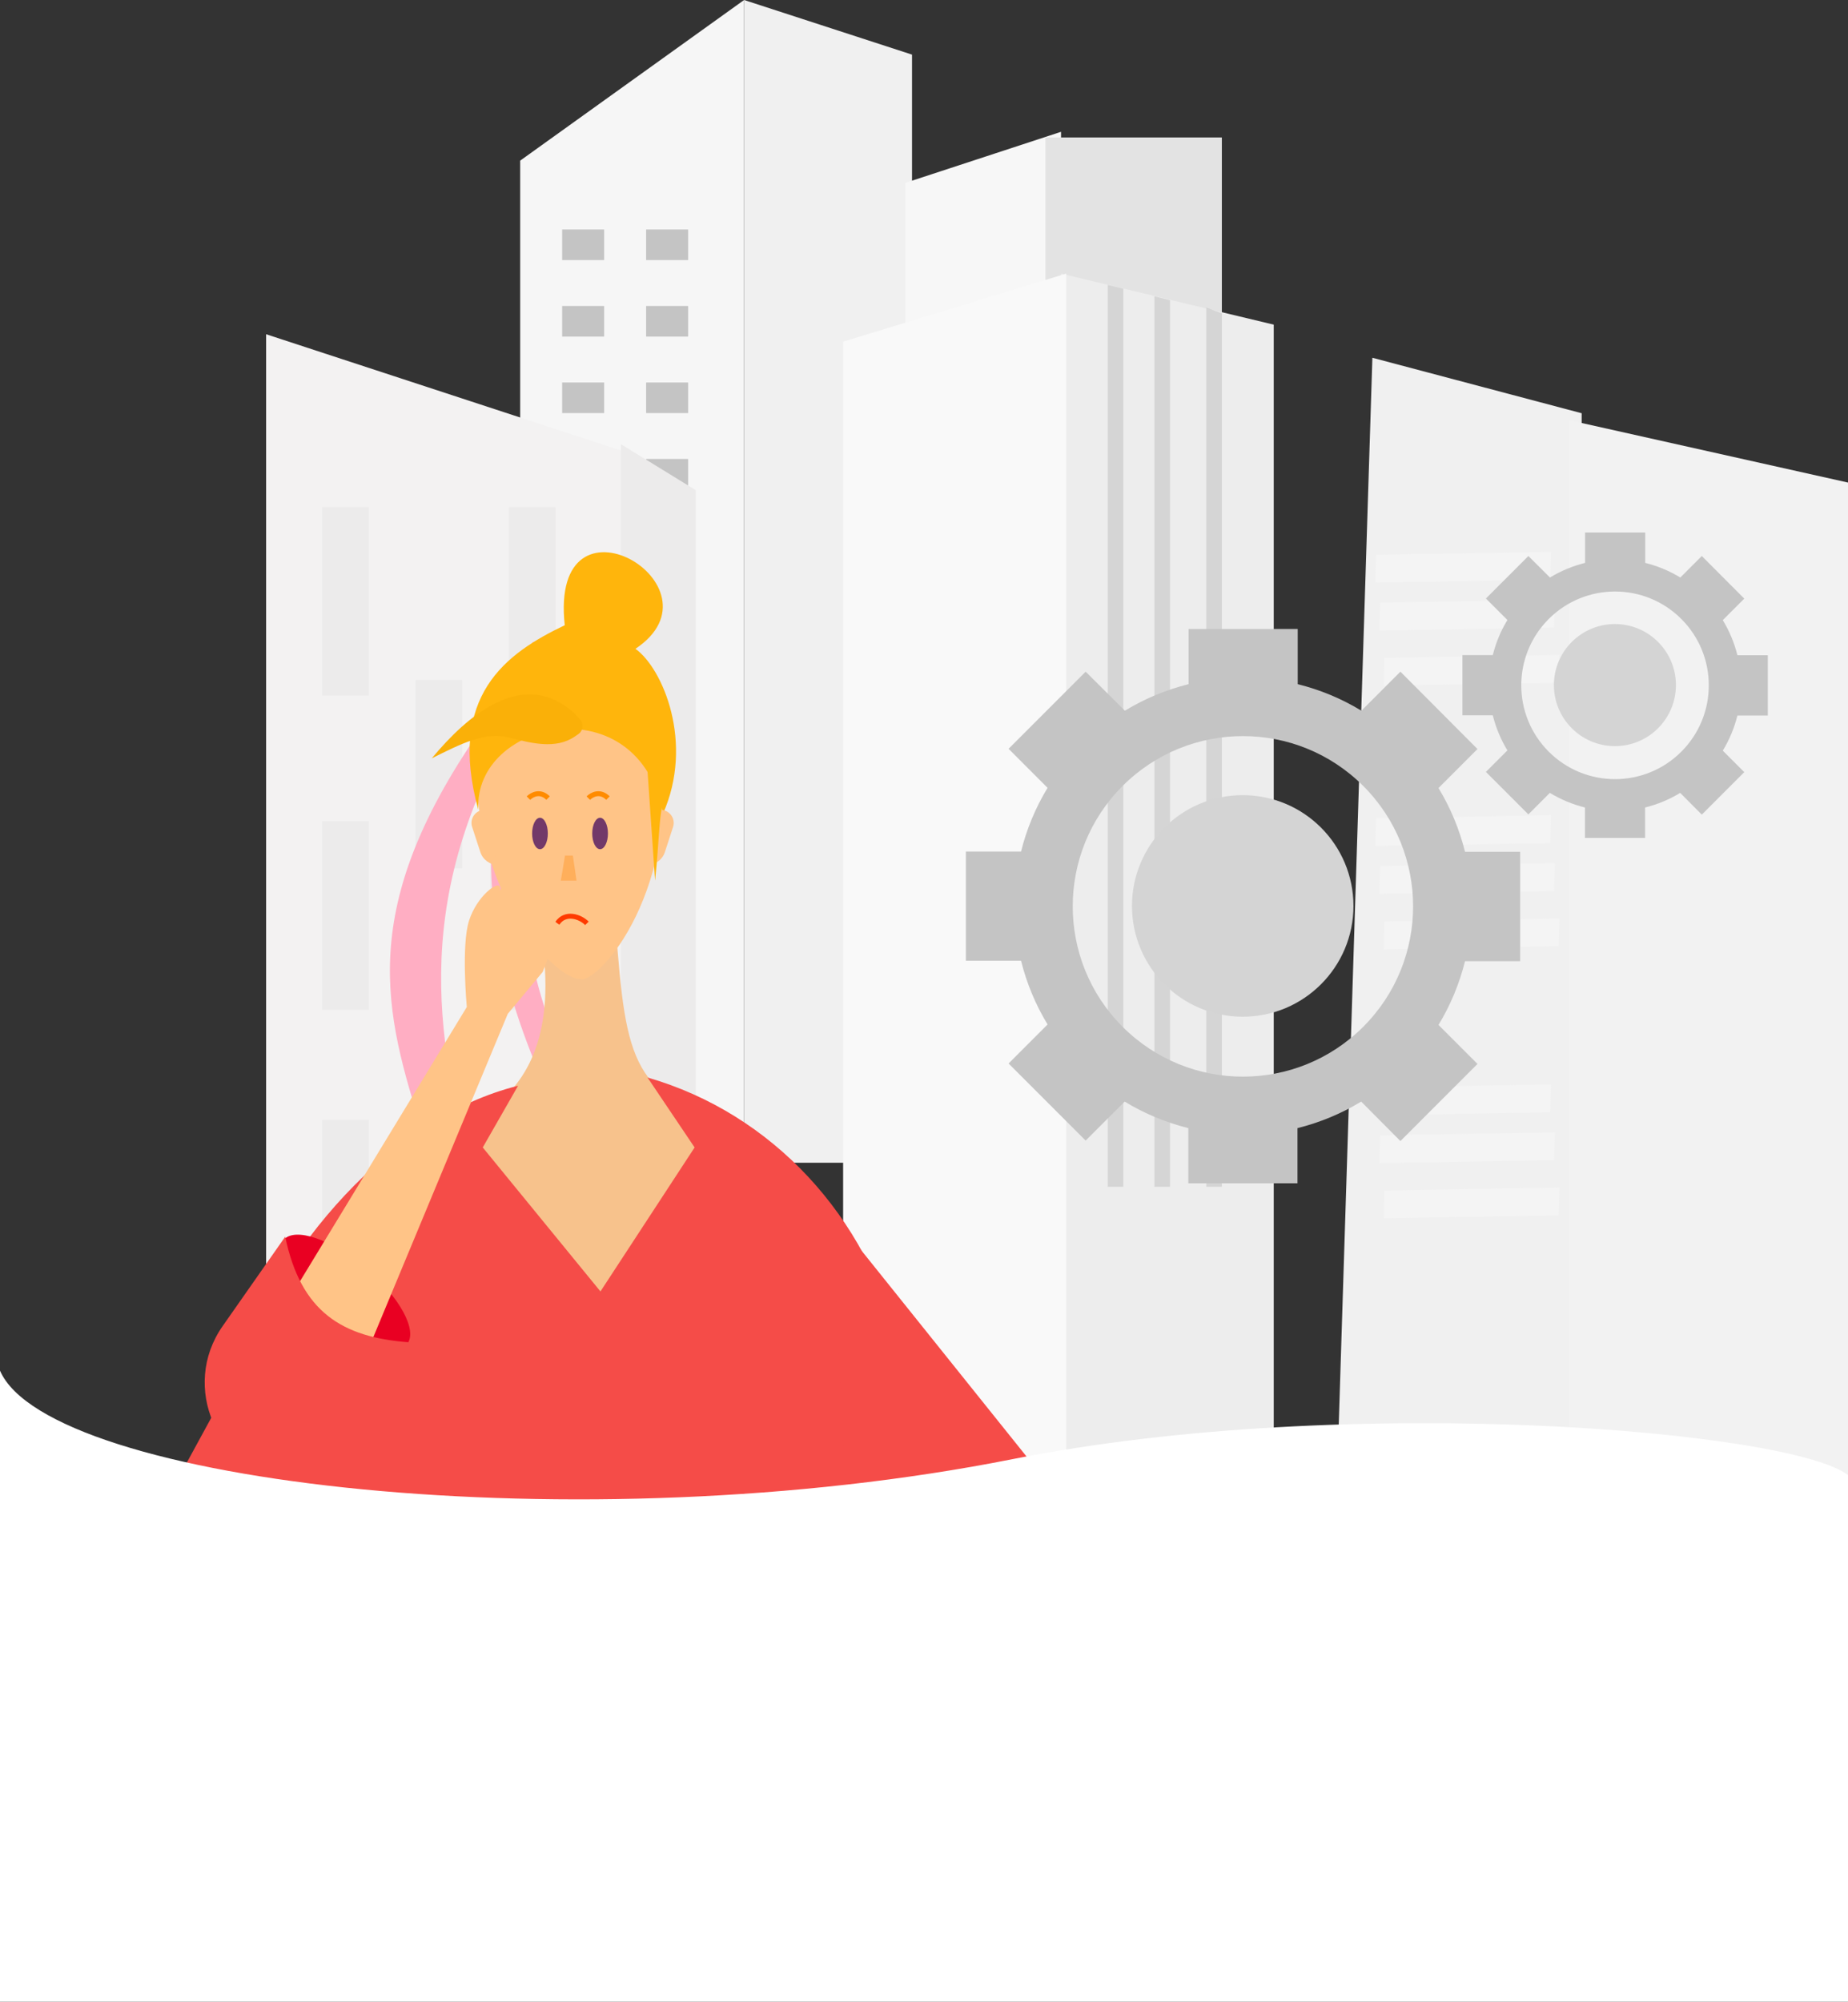 <svg width="3750" height="4060" viewBox="0 0 375 406" fill="none" xmlns="http://www.w3.org/2000/svg">
<rect x="0" y="0" width="375" height="406" fill="#333333" stroke="none"/>
<path d="M105.554 32.582L150.992 0V237.385H105.554V32.582Z" fill="#F6F6F6"/>
<path d="M150.992 0L185.07 11.079V235.833H150.992V0Z" fill="#F0F0F0"/>
<rect x="114.074" y="46.546" width="8.52" height="6.206" fill="#C4C4C4"/>
<rect x="131.113" y="46.546" width="8.52" height="6.206" fill="#C4C4C4"/>
<rect x="131.113" y="62.061" width="8.52" height="6.206" fill="#C4C4C4"/>
<rect x="114.074" y="62.061" width="8.52" height="6.206" fill="#C4C4C4"/>
<rect x="114.074" y="77.577" width="8.52" height="6.206" fill="#C4C4C4"/>
<rect x="131.113" y="77.577" width="8.52" height="6.206" fill="#C4C4C4"/>
<rect x="131.113" y="93.092" width="8.52" height="6.206" fill="#C4C4C4"/>
<rect x="114.074" y="93.092" width="8.52" height="6.206" fill="#C4C4C4"/>
<rect x="114.074" y="108.607" width="8.52" height="6.206" fill="#C4C4C4"/>
<rect x="131.113" y="108.607" width="8.52" height="6.206" fill="#C4C4C4"/>
<rect x="131.113" y="124.123" width="8.52" height="6.206" fill="#C4C4C4"/>
<rect x="114.074" y="124.123" width="8.52" height="6.206" fill="#C4C4C4"/>
<rect x="114.074" y="139.638" width="8.52" height="6.206" fill="#C4C4C4"/>
<rect x="131.113" y="139.638" width="8.52" height="6.206" fill="#C4C4C4"/>
<rect x="131.113" y="155.154" width="8.52" height="6.206" fill="#C4C4C4"/>
<rect x="114.074" y="155.154" width="8.52" height="6.206" fill="#C4C4C4"/>
<path d="M54 332.267V67.79L126.957 91.689V332.267H54Z" fill="#F3F2F2"/>
<path d="M141.17 99.41L126.01 90.095V332.267L141.17 324.301V99.41Z" fill="#ECEBEB"/>
<rect x="65.37" y="102.841" width="9.475" height="38.238" fill="#ECEBEB"/>
<rect x="103.27" y="102.841" width="9.475" height="38.238" fill="#ECEBEB"/>
<rect x="84.32" y="137.892" width="9.475" height="38.238" fill="#ECEBEB"/>
<rect x="65.37" y="166.571" width="9.475" height="38.238" fill="#ECEBEB"/>
<rect x="99.48" y="166.571" width="9.475" height="38.238" fill="#ECEBEB"/>
<rect x="99.48" y="223.927" width="9.475" height="38.238" fill="#ECEBEB"/>
<rect x="65.37" y="227.114" width="9.475" height="38.238" fill="#ECEBEB"/>
<path d="M183.723 37.087L215.306 26.734V58.944L183.723 72.748V37.087Z" fill="#F7F7F7"/>
<path d="M212.148 57.794V27.884H247.943V69.297L212.148 57.794Z" fill="#E3E3E3"/>
<path d="M258.47 329.276L214.253 343.081L215.306 55.493L258.47 65.846V329.276Z" fill="#EDEDED"/>
<path d="M171.09 69.297L216.359 55.493V344.231L171.09 331.577V69.297Z" fill="#F9F9F9"/>
<path opacity="0.6" d="M224.781 240.699V57.794L227.94 58.548V240.699H224.781Z" fill="#C4C4C4"/>
<path opacity="0.6" d="M234.256 240.699V60.094L237.415 60.885V240.699H234.256Z" fill="#C4C4C4"/>
<path opacity="0.6" d="M244.784 240.699V62.395L247.942 63.545V240.699H244.784Z" fill="#C4C4C4"/>
<path d="M320.953 83.813L278.488 72.564L269.48 358H320.953V83.813Z" fill="#F0F0F0"/>
<path d="M318.38 356.594V85.219L375 97.874V356.594H318.38Z" fill="#F2F2F2"/>
<rect width="35.478" height="5.638" transform="matrix(1 -0.017 -0.025 1 279.243 220.544)" fill="#F4F4F4"/>
<rect width="35.478" height="5.638" transform="matrix(1 -0.017 -0.025 1 280.037 230.264)" fill="#F4F4F4"/>
<rect width="35.478" height="5.638" transform="matrix(1 -0.017 -0.025 1 280.952 241.468)" fill="#F4F4F4"/>
<rect width="35.478" height="5.638" transform="matrix(1 -0.017 -0.025 1 279.243 165.952)" fill="#F4F4F4"/>
<rect width="35.478" height="5.638" transform="matrix(1 -0.017 -0.025 1 280.037 175.672)" fill="#F4F4F4"/>
<rect width="35.478" height="5.638" transform="matrix(1 -0.017 -0.025 1 280.952 186.876)" fill="#F4F4F4"/>
<rect width="35.478" height="5.638" transform="matrix(1 -0.017 -0.025 1 279.243 112.521)" fill="#F4F4F4"/>
<rect width="35.478" height="5.638" transform="matrix(1 -0.017 -0.025 1 280.037 122.241)" fill="#F4F4F4"/>
<rect width="35.478" height="5.638" transform="matrix(1 -0.017 -0.025 1 280.952 133.445)" fill="#F4F4F4"/>
<path d="M141.887 259.732C109.471 215.073 97.543 188.484 111.533 132.293L108.126 130.146C90.515 179.919 100.507 209.971 135.889 265.472L135.703 258.214L141.887 259.732Z" fill="#FFAEC3"/>
<path d="M88.459 311.167C114.949 221.941 37.388 214.706 113.925 127.273L117.017 128.032C53.737 209.539 122.949 250.787 98.179 308.963L95.216 302.335L88.459 311.167Z" fill="#FFAEC3"/>
<path d="M159.228 282.212L92.285 279.821L85.177 229.53C85.177 229.53 116.193 229.53 109.818 189.768L124.959 188.174C127.065 215.548 128.174 222.701 150.843 228.746C158.638 241.374 162.115 252.612 159.228 282.212Z" fill="#F7C28C"/>
<path d="M117.5 198.541C112.208 198.289 93.16 178.802 97.248 146.975H134.522C138.385 181.5 121.531 198.821 118.074 198.608C117.881 198.596 117.694 198.55 117.5 198.541Z" fill="#FFC487"/>
<path d="M119.381 161.875C120.114 161.155 121.772 160.282 123.366 161.875" stroke="#FF8B00"/>
<path d="M107.233 161.875C107.966 161.155 109.624 160.282 111.218 161.875" stroke="#FF8B00"/>
<path d="M119.097 187.274C117.679 185.856 114.686 184.883 113.092 187.274" stroke="#FF3A00"/>
<ellipse cx="121.771" cy="169.048" rx="1.594" ry="3.188" fill="#723969"/>
<ellipse cx="109.572" cy="169.048" rx="1.594" ry="3.188" fill="#723969"/>
<path d="M113.802 178.611L114.654 173.526H116.248L116.99 178.611H113.802Z" fill="#FFAF5B"/>
<path d="M97.067 164.266C96.026 145.937 129.741 138.764 134.523 165.063C140.898 150.718 134.523 135.577 128.944 131.592C148.07 118.841 111.411 97.324 114.599 126.811C102.645 132.506 90.691 141.155 97.067 164.266Z" fill="#FFB50C"/>
<path d="M87.616 153.804C94.983 144.958 105.657 135.993 115.69 143.889C116.478 144.509 117.153 145.264 117.777 146.048C118.494 146.947 118.292 148.265 117.341 148.909L116.585 149.421C112.761 152.009 107.789 150.752 103.322 149.584C98.463 148.315 93.563 150.848 87.616 153.804Z" fill="#FAB008"/>
<path d="M97.471 172.826L95.807 167.729C95.249 166.021 96.522 164.266 98.319 164.266L101.051 175.423C99.421 175.423 97.977 174.375 97.471 172.826Z" fill="#FFC487"/>
<path d="M134.915 172.826L136.579 167.729C137.137 166.021 135.864 164.266 134.067 164.266L131.335 175.423C132.964 175.423 134.409 174.375 134.915 172.826Z" fill="#FFC487"/>
<path d="M132.929 178.611L131.335 155.5L135.32 161.875C133.701 162.393 133.913 169.501 132.929 178.611Z" fill="#FFB50C"/>
<path d="M105.127 220.214L97.962 232.729L121.845 261.932L140.952 232.729L131.399 218.545C156.754 225.831 175.98 246.817 182.314 272.858L182.351 272.778L182.533 273.785C183.086 276.186 183.53 278.629 183.859 281.107L221.496 352.471L20.014 329.483L47.284 279.451C56.73 253.003 79.291 226.661 105.127 220.214Z" fill="#F54C48"/>
<ellipse rx="16.392" ry="6.41" transform="matrix(-0.764 -0.645 -0.645 0.764 70.049 262.07)" fill="#E90022"/>
<path d="M94.723 204.244L51.341 275.537C54.165 285.383 58.487 287.91 69.341 286.608L103.038 205.631L110.14 197.112L112.461 191.049C112.461 191.049 113.873 188.2 113.059 187.317C112.524 186.736 111.992 186.237 111.272 186.561L108.693 189.393C108.693 189.393 110.246 184.193 110.885 182.506C111.525 180.82 108.95 178.422 108.337 180.038C107.724 181.654 106.505 184.842 106.505 184.842C106.505 184.842 107.228 182.959 108.028 180.851C108.827 178.743 105.762 177.73 104.785 180.306C103.807 182.882 103.414 183.669 103.414 183.669C103.414 183.669 104.452 181.188 104.914 179.97C105.376 178.752 102.24 178.543 101.414 180.721C100.587 182.899 99.736 184.042 99.736 184.042C99.736 184.042 101.817 181.193 101.43 179.902C101.043 178.61 96.786 181.729 95.178 186.733C93.57 191.737 94.723 204.244 94.723 204.244Z" fill="#FFC487"/>
<path d="M71.496 301.964L58.882 300.26C44.035 298.255 36.583 281.241 45.175 268.969L57.877 250.829C61.048 266.08 69.413 271.228 82.893 272.239L71.496 301.964Z" fill="#F54C48"/>
<ellipse rx="27.391" ry="6.41" transform="matrix(-0.947 0.322 0.322 0.947 199.292 325.722)" fill="#E90022"/>
<path d="M225.919 375.392L199.383 296.268C190.036 292.08 185.318 293.755 179.316 302.891L219.498 380.855L221.432 391.775L224.571 397.458C224.571 397.458 225.838 400.374 227.038 400.322C227.827 400.287 228.551 400.202 228.768 399.443L228.265 395.645C228.265 395.645 231.24 400.185 232.117 401.761C232.993 403.337 236.487 402.915 235.647 401.404C234.807 399.894 233.155 396.907 233.155 396.907C233.155 396.907 234.129 398.673 235.224 400.644C236.32 402.614 239.071 400.924 237.732 398.516C236.393 396.108 236.044 395.3 236.044 395.3C236.044 395.3 237.272 397.693 237.905 398.831C238.538 399.97 240.72 397.708 239.588 395.672C238.455 393.636 238.131 392.248 238.131 392.248C238.131 392.248 238.967 395.675 240.204 396.212C241.44 396.749 241.8 391.483 239.012 387.028C236.223 382.574 225.919 375.392 225.919 375.392Z" fill="#FFC487"/>
<path d="M225.328 316.637L168.759 246.096L173.267 333.991C190.527 322.588 201.619 316.368 225.328 316.637Z" fill="#F54C48"/>
<path d="M205.457 295.949C273.798 282.393 363.719 290.241 375 299.191V406H0V278C9.927 300.921 117.96 313.305 205.457 295.949Z" fill="white"/>
<path d="M284.174 231.431L299.814 215.791L291.9 207.877C294.382 203.803 296.161 199.449 297.285 194.953H308.476V172.758H297.285C296.161 168.262 294.382 163.907 291.9 159.834L299.814 151.92L284.174 136.233L276.26 144.147C272.186 141.665 267.831 139.886 263.336 138.762V127.57H241.187V138.762C236.692 139.886 232.337 141.665 228.263 144.147L220.303 136.233L204.663 151.873L212.576 159.787C210.095 163.861 208.315 168.215 207.191 172.711H196V194.86H207.191C208.315 199.355 210.095 203.71 212.576 207.784L204.663 215.697L220.303 231.337L228.216 223.424C232.29 225.905 236.645 227.685 241.14 228.809V240H263.289V228.809C267.785 227.685 272.139 225.905 276.213 223.424L284.174 231.431ZM227.795 208.252C214.309 194.766 214.309 172.898 227.795 159.412C241.281 145.926 263.149 145.926 276.635 159.412C290.121 172.898 290.121 194.766 276.635 208.252C263.149 221.738 241.281 221.738 227.795 208.252Z" fill="#C4C4C4"/>
<circle cx="252.174" cy="183.744" r="22.47" fill="#D4D4D4"/>
<path d="M345.334 165.225L353.952 156.608L349.591 152.248C350.959 150.003 351.939 147.604 352.558 145.127H358.725V132.897H352.558C351.939 130.421 350.959 128.021 349.591 125.777L353.952 121.416L345.334 112.773L340.974 117.133C338.729 115.766 336.33 114.786 333.853 114.166V108H321.649V114.166C319.173 114.786 316.773 115.766 314.528 117.133L310.142 112.773L301.525 121.39L305.885 125.751C304.518 127.995 303.537 130.395 302.918 132.872H296.752V145.075H302.918C303.537 147.552 304.518 149.952 305.885 152.196L301.525 156.557L310.142 165.174L314.503 160.814C316.747 162.181 319.147 163.161 321.624 163.781V169.947H333.827V163.781C336.304 163.161 338.704 162.181 340.948 160.814L345.334 165.225ZM314.27 152.454C306.84 145.024 306.84 132.975 314.27 125.544C321.701 118.114 333.75 118.114 341.18 125.544C348.611 132.975 348.611 145.024 341.18 152.454C333.75 159.885 321.701 159.885 314.27 152.454Z" fill="#C4C4C4"/>
<circle cx="327.703" cy="138.951" r="12.38" fill="#D4D4D4"/>
</svg>
